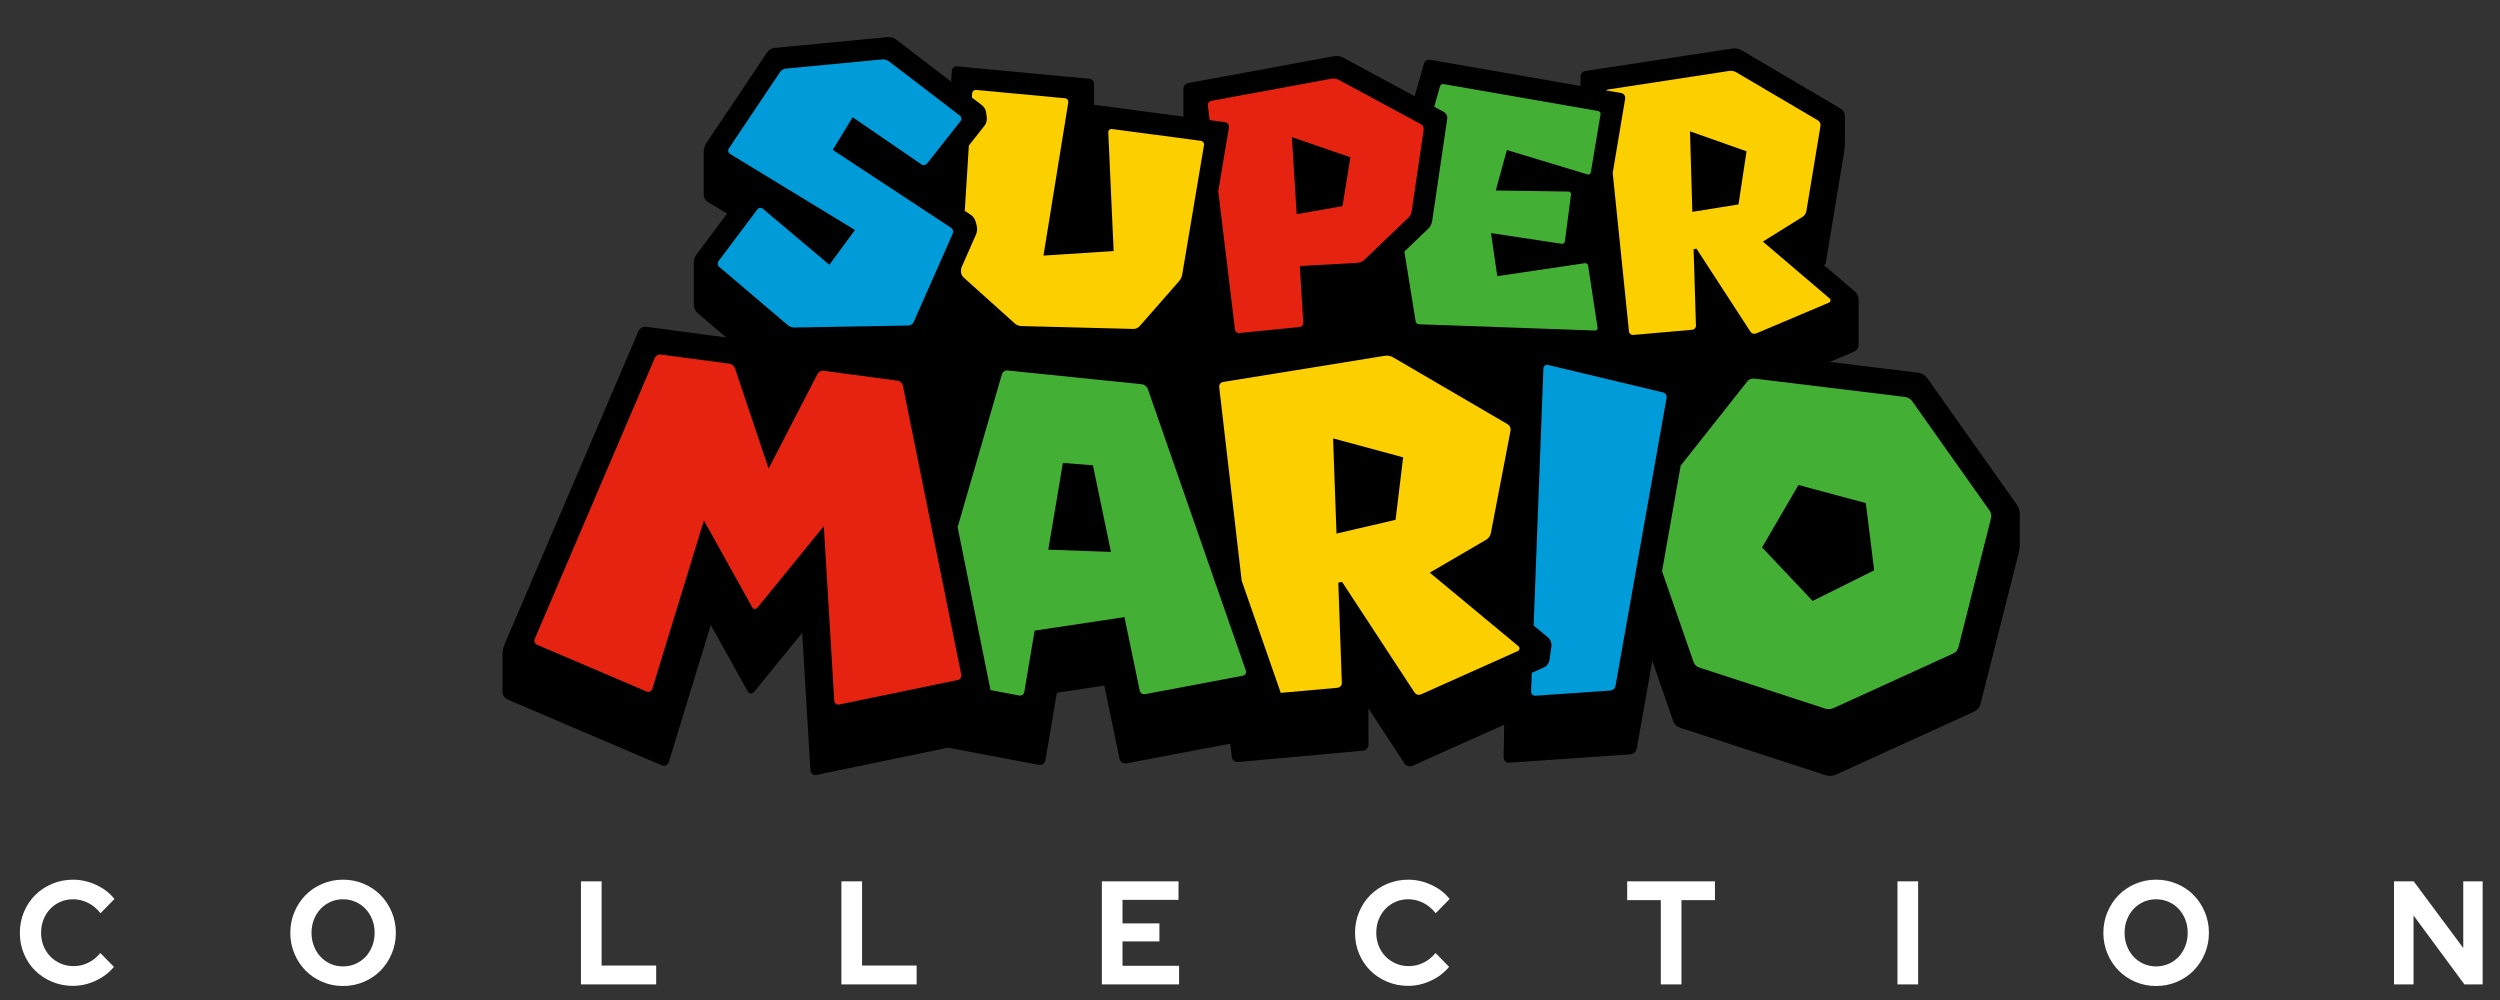 <?xml version="1.0" encoding="UTF-8" standalone="no"?>
<!-- Generator: Adobe Illustrator 22.1.0, SVG Export Plug-In . SVG Version: 6.00 Build 0)  -->

<svg
   xmlns:dc="http://purl.org/dc/elements/1.1/"
   xmlns:cc="http://creativecommons.org/ns#"
   xmlns:rdf="http://www.w3.org/1999/02/22-rdf-syntax-ns#"
   xmlns:svg="http://www.w3.org/2000/svg"
   xmlns="http://www.w3.org/2000/svg"
   xmlns:sodipodi="http://sodipodi.sourceforge.net/DTD/sodipodi-0.dtd"
   xmlns:inkscape="http://www.inkscape.org/namespaces/inkscape"
   version="1.1"
   id="Layer_1"
   width="500"
   height="200"
   enable-background="new 0 0 10883.2 5095.7"
   xml:space="preserve"
   sodipodi:docname="mario.svg"
   inkscape:version="0.92.5 (2060ec1f9f, 2020-04-08)"><rect width="100%" height="100%" fill="#333333" stroke="none"/><defs
   id="defs41">
	
	
</defs><sodipodi:namedview
   pagecolor="#ffffff"
   bordercolor="#666666"
   borderopacity="1"
   objecttolerance="10"
   gridtolerance="10"
   guidetolerance="10"
   inkscape:pageopacity="0"
   inkscape:pageshadow="2"
   inkscape:window-width="1366"
   inkscape:window-height="743"
   id="namedview39"
   showgrid="false"
   inkscape:pagecheckerboard="true"
   inkscape:zoom="1.0758753"
   inkscape:cx="379.91519"
   inkscape:cy="41.43695"
   inkscape:window-x="0"
   inkscape:window-y="0"
   inkscape:window-maximized="1"
   inkscape:current-layer="Layer_1" />
<g
   id="g28"
   transform="matrix(0.029,0,0,0.029,100.497,7.409)">
		<path
   inkscape:connector-curvature="0"
   id="path2"
   d="m 10441.7,3222.3 -616.3,-870.8 c -14.2,-20.2 -36.6,-33.5 -61.2,-36.5 l -610.8,-74.3 168.5,-71.4 c 18.6,-7.8 30.9,-26.3 30.9,-46.5 v -312.6 c 0,-21.1 -9.5,-41.4 -25.6,-55.2 l -213.1,-181.6 c 6.6,-4.3 11.4,-11.1 12.6,-18.9 l 126,-761.4 c 3.6,-22 5.5,-44.3 5.5,-66.5 V 544.3 c 0,-20.7 -11,-39.9 -28.9,-50.4 l -684.4,-403 c -18.6,-11 -40.5,-15.2 -62,-11.9 l -1015,155.2 c -19.1,2.8 -33.1,19.3 -33.1,38.5 v 64.6 L 6397.3,156.6 c -18.8,-3.2 -37.1,8.2 -42.3,26.5 l -64,224.8 -493.4,-266.1 c -18.9,-10.3 -41,-13.7 -62.3,-9.9 L 4729,317.3 c -19.1,3.6 -33,20.2 -33,39.6 v 182.2 c 0,3.3 0.3,6.6 0.3,9.9 L 4079.6,467 V 324.1 c 0,-19 -14.4,-34.9 -33.3,-36.7 l -911.9,-85.3 c -18.3,-1.7 -34.2,12 -35.5,30.3 l -4.7,75 -378.5,-289.8 c -17,-13 -38.5,-19.2 -59.8,-17.2 L 1877,74.7 c -21,2 -40.1,13.4 -51.9,31.1 l -418.8,625 c -12.1,18.1 -18.6,39.4 -18.6,61.3 v 294.2 c 0,20.7 10.9,40.1 28.6,51 l 132.7,80.7 -210,279.8 c -13.1,17.3 -20,38.5 -20,60.3 l 0.2,289.7 c 0,21.2 10.4,40.2 25.6,55.1 l 198.3,168.8 -551.8,-73.4 c -22.9,-3.1 -45,9.5 -53.9,30.7 L 15.3,4185.6 C 5,4209.3 0,4234.7 0,4260.4 v 254.4 c 0,23.6 14,45 35.8,54.2 l 1063.7,454.1 c 19.1,8.2 41,-2.1 47.2,-21.9 l 289.9,-946.2 254.8,457.9 c 9.1,16.2 31.9,18.3 43.5,3.8 L 2067,4109 l 56.8,948.9 c 1.3,20.6 20.3,35.2 40.4,31 l 909.1,-187.9 626.6,118.5 c 21,3.9 41.2,-10.1 44.6,-31.2 l 78.7,-466.4 327.5,-49.2 104.9,505.5 c 4.4,21.1 24.9,34.9 46.1,30.9 l 717.4,-135.7 10.6,91 c 2.4,21.5 21.6,37.1 43.2,35.2 l 861,-77.7 c 21.9,-2 38.8,-20.3 38.6,-42.4 l -0.5,-249.5 248.1,378.7 c 12.3,18.8 36.4,25.9 56.9,16.6 l 631.4,-282.7 -3.9,225.5 c -0.3,20.9 17.2,37.7 38,36.2 l 834.5,-57.2 c 22.9,-1.5 41.8,-18.5 45.7,-41 l 107.1,-603.8 143.1,412.6 c 8,23.1 26.5,41.2 49.8,48.9 l 1002,326.8 c 23.7,7.8 49.7,6.3 72.4,-4.1 l 951.4,-434 c 22.4,-10.2 39,-30.1 45,-53.9 l 261.4,-1034.2 c 6.3,-25.2 9.5,-51 9.5,-76.7 V 3293 c -0.2,-25.2 -8.1,-50 -22.7,-70.7 z" />
		<g
   id="g26">
			<path
   style="fill:#fccf00"
   inkscape:connector-curvature="0"
   id="path4"
   d="m 9153.2,1803.2 -460.8,-392.6 272.9,-170 c 14.5,-9 24.5,-23.8 27.1,-40.6 l 97.2,-586 c 2.5,-15.9 -4.9,-31.8 -18.8,-40 L 8509.1,243.2 c -15,-8.8 -32.5,-12.1 -49.5,-9.5 l -835.1,127.9 c -5.2,0.8 -9.6,3.4 -13.4,6.5 l 104,18.1 c 18.3,3.1 30.4,20.4 27.5,38.7 l -86,512.4 112.2,1092.9 c 1.6,14.8 14.5,25.6 29.3,24.3 l 406.8,-35.7 c 15,-1.3 26.3,-14 25.9,-29.1 l -16.2,-526.6 19.7,-3.9 372.3,573 c 8.5,13 24.9,18.1 39.3,12 l 503.2,-213 c 11.2,-5 13.6,-20 4.1,-28 z m -628.9,-648.9 -318.3,51.1 -16.4,-555.2 390,137.8 z" />
			<path
   style="fill:#44af35"
   inkscape:connector-curvature="0"
   id="path6"
   d="m 7464.7,1559.6 -604.1,89.3 -43.2,-296.8 487.7,73.7 c 10.6,1.7 20.3,-5.8 21.8,-16.3 l 42.4,-324.3 c 1.4,-10.3 -6.6,-19.5 -16.9,-19.6 l -501.9,-7.5 76.2,-279 557,168.5 c 9.9,2.9 20.2,-3.4 21.9,-13.6 l 67.2,-401.1 c 1.7,-10.7 -5.4,-20.7 -15.9,-22.6 L 6490.3,324.5 c -10.9,-1.8 -21.5,4.8 -24.6,15.5 l -39.9,140.6 64.8,35 c 17.7,9.5 27.6,29.2 24.8,49.1 l -103.5,702.5 c -3.2,21.4 -13.4,41.3 -29,56.2 l -163.1,156 77.9,481.7 c 1.7,11.1 11.2,19.4 22.6,19.8 l 1215.4,43.1 c 10.1,0.3 18,-8.7 16.6,-18.6 L 7487,1576 c -1.6,-10.7 -11.7,-18.1 -22.3,-16.4 z" />
			<path
   style="fill:#e62310"
   inkscape:connector-curvature="0"
   id="path8"
   d="M 6333.5,600.7 5767,295.1 c -15.3,-8.1 -33,-11 -50,-7.8 l -829.4,152.8 c -14.8,2.8 -24.9,16.6 -23,31.5 l 12.1,101.3 105.7,14.1 c 18.1,2.4 30.6,19.3 27.6,37.4 l -73.8,438.8 115.5,954.3 c 1.7,14.8 15,25.5 29.8,24 l 416.4,-41.9 c 14.8,-1.5 25.9,-14.5 24.9,-29.4 l -24,-391.1 398.1,-21.9 c 17.2,-0.9 33.6,-8 46.1,-20 l 304.1,-290.9 c 12.6,-12 20.7,-27.9 23.3,-45 L 6352.9,640 c 2.6,-15.9 -5.3,-31.7 -19.4,-39.3 z m -540.2,565.5 -316.3,55.4 -32.8,-531.6 403.2,139.1 z" />
			<path
   style="fill:#fccf00"
   inkscape:connector-curvature="0"
   id="path10"
   d="m 4815.9,715.6 -612.8,-81.3 c -13.7,-1.9 -25.9,9.2 -25.2,23.3 l 36.9,818.3 L 3731,1507.2 3902.1,451 c 2.4,-14.4 -7.9,-27.5 -22.4,-28.9 l -612.4,-57.3 c -14.7,-1.4 -27.4,9.5 -28.4,24.2 l -1.7,28 68.1,52.1 c 17,13.1 28.1,32.5 30.6,53.6 l 3.8,30.6 c 2.7,21.2 -3.3,42.7 -16.6,59.5 l -106.8,135.5 -28.2,450.4 39.8,26.2 c 18,11.8 30.9,30 36.1,50.9 l 6.2,24.4 c 5.4,21 3.5,43.3 -5.2,63.1 l -101.4,229.8 -1.4,20.8 c -1.1,16.9 5.7,33.4 18.3,44.6 l 351.8,316.2 c 12.8,11.5 29.3,18.1 46.5,18.6 L 4350,2013 c 17,0.4 33.3,-6.8 44.5,-19.4 l 271.3,-309.5 c 11.5,-13.1 19.2,-29.3 22.1,-46.5 L 4838,745.5 c 2.5,-14.4 -7.4,-28 -22.1,-29.9 z" />
			<path
   style="fill:#009bd9"
   inkscape:connector-curvature="0"
   id="path12"
   d="m 2415,553.1 474.5,325.4 c 12.3,8.5 29.3,5.9 38.5,-5.8 l 231.2,-293.3 c 9.2,-11.6 6.9,-28.4 -4.7,-37.3 L 2666.2,168 c -13.6,-10.5 -30.9,-15.5 -48,-13.8 l -663.1,63.2 c -16.9,1.7 -32,10.9 -41.5,24.8 l -353.3,527.1 c -8,12.1 -4.4,28.6 8,36.2 l 862.4,525.2 -176.4,239.8 -459.5,-386.9 c -11,-9.4 -27.8,-7.4 -36.4,4.1 l -268.6,357.9 c -9,12.1 -7.1,29 4.3,38.8 l 472.8,402.1 c 13.1,11.2 30,17.2 47.2,16.9 l 784.5,-13.8 c 16.2,-0.3 30.9,-10 37.5,-24.9 l 269.3,-609.8 c 6.3,-14.2 1.4,-30.7 -11.5,-39.3 L 2277.7,778.3 Z" />
			<path
   style="fill:#44af35"
   inkscape:connector-curvature="0"
   id="path14"
   d="m 10254.9,3264.4 -533,-753.2 c -11.5,-16.2 -29.3,-26.8 -49.1,-29.2 L 8634.1,2355.6 c -19.2,-2.4 -38.3,5.5 -50.3,20.7 l -458.2,579.2 -128.7,728.3 216.9,625.4 c 6.3,18.5 21.1,33 39.8,39 l 867.9,283 c 18.9,6.2 39.7,5 57.9,-3.2 l 825.8,-376.6 c 17.8,-8.2 31.1,-24.1 36,-43.1 l 224.3,-888.2 c 4.7,-19.2 0.9,-39.7 -10.6,-55.7 z m -1219.5,624.3 -348.5,-368.8 250.7,-430.6 464.7,124.7 57.6,463.8 z" />
			<path
   style="fill:#009bd9"
   inkscape:connector-curvature="0"
   id="path16"
   d="m 8003.4,2450.9 -793.1,-189.7 c -15.8,-3.8 -30.9,7.7 -31.5,23.8 l -67.5,1773.3 97.6,81.1 c 18.6,15.5 28.1,39.6 24.8,63.4 l -12.8,91.3 c -3.3,23.9 -18.8,44.6 -40.9,54.4 l -81.4,36.4 -4.9,128.7 c -0.5,16.7 13.4,30.1 30,29.1 l 515.8,-35.4 c 18.3,-1.3 33.4,-14.8 36.6,-32.7 l 352.2,-1985.7 c 3,-17.2 -7.8,-33.9 -24.9,-38 z" />
			<path
   style="fill:#fccf00"
   inkscape:connector-curvature="0"
   id="path18"
   d="m 7007.1,4201.6 -612,-507.7 388.5,-226.8 c 17.2,-9.9 29.2,-26.9 32.8,-46.3 l 135.5,-704.9 c 3.6,-18.3 -4.9,-36.9 -21,-46.4 l -788.7,-460.6 c -17.3,-10.2 -37.9,-14 -57.6,-10.7 L 4970,2378.7 c -17.2,2.8 -29.2,18.6 -27.1,35.9 l 154.9,1334.4 269.6,774 391.5,-35.3 c 17.4,-1.6 30.4,-16.5 29.8,-33.9 l -24.4,-690.7 26,-5.3 499.3,762.1 c 9.8,15 29.2,20.6 45.4,13.3 l 667.6,-298.9 c 13.2,-5.9 15.5,-23.5 4.5,-32.7 z m -847.9,-872.2 -407.4,94.9 -23.5,-656.3 483,130.5 z" />
			<g
   id="g22">
				<path
   style="fill:#44af35"
   inkscape:connector-curvature="0"
   id="path20"
   d="m 5126.7,4369.1 -676.1,-1942 c -6.3,-17.8 -22.4,-30.7 -41.3,-32.6 l -925.5,-95 c -17.8,-1.7 -34.5,9.5 -39.6,26.8 l -305.3,1053.7 226.7,1123.7 197.3,37.4 c 16.9,3.2 33,-8 35.8,-24.9 l 71.3,-422.6 619.6,-93.1 105.1,506.7 c 3.5,17 20,28 36.9,24.7 l 674.7,-127.5 c 16.1,-3 25.7,-19.7 20.4,-35.3 z m -1362.6,-833.8 100.8,-598.2 207.1,16.4 124.3,597.2 z" />
			</g>
			<path
   style="fill:#e62310"
   inkscape:connector-curvature="0"
   id="path24"
   d="m 2761.5,2404.9 c -3.6,-18.2 -18.6,-32.3 -36.9,-34.7 l -507.5,-68.5 c -18.5,-2.5 -36.6,6.9 -45.3,23.4 L 1835.3,2976.3 1603.7,2286 c -6,-18 -21.9,-31.2 -40.7,-33.6 l -469.9,-62.5 c -18.1,-2.4 -36,7.7 -43.2,24.5 L 222.7,4150.3 c -6.9,15.7 0.5,34 16.2,40.9 l 756.2,322.7 c 15.3,6.6 32.8,-1.6 37.7,-17.5 l 356.3,-1162.6 333.6,599.5 c 7.1,13 25.2,14.6 34.7,3 l 458.7,-563.2 72.1,1205.6 c 1,16.4 16.2,28.1 32.3,24.8 l 819.3,-169.3 c 16.9,-3.5 27.6,-20 24.3,-36.8 z" />
		</g>
	</g>
<path
   d="m 14.601,197.17 c 1.558,0 3.073,-0.344 4.545,-1.031 1.472,-0.687 2.683,-1.61 3.633,-2.768 v 0 l -2.707,-2.768 c -0.703,0.844 -1.51,1.492 -2.422,1.944 -0.912,0.452 -1.89,0.677 -2.935,0.677 -0.931,0 -1.791,-0.172 -2.579,-0.515 -0.788,-0.344 -1.472,-0.81 -2.052,-1.399 -0.579,-0.589 -1.035,-1.291 -1.368,-2.106 -0.332,-0.815 -0.499,-1.693 -0.499,-2.636 0,-0.962 0.161,-1.85 0.484,-2.665 0.323,-0.815 0.769,-1.521 1.339,-2.12 0.57,-0.599 1.249,-1.07 2.037,-1.413 0.788,-0.344 1.629,-0.515 2.522,-0.515 1.064,0 2.071,0.24 3.021,0.721 0.95,0.481 1.776,1.173 2.479,2.076 v 0 l 2.793,-2.856 c -0.931,-1.178 -2.147,-2.115 -3.648,-2.812 -1.501,-0.697 -3.049,-1.045 -4.645,-1.045 -1.482,0 -2.873,0.275 -4.175,0.825 -1.301,0.55 -2.427,1.296 -3.377,2.238 -0.95,0.942 -1.7,2.066 -2.251,3.372 -0.551,1.306 -0.826,2.704 -0.826,4.196 0,1.492 0.271,2.886 0.812,4.182 0.541,1.296 1.287,2.415 2.237,3.357 0.95,0.942 2.075,1.688 3.377,2.238 1.301,0.55 2.702,0.825 4.203,0.825 z m 54,0.029 c 1.482,0 2.869,-0.275 4.16,-0.825 1.292,-0.55 2.408,-1.301 3.348,-2.253 0.94,-0.952 1.686,-2.081 2.237,-3.387 0.551,-1.306 0.826,-2.695 0.826,-4.167 0,-1.472 -0.275,-2.861 -0.826,-4.167 -0.551,-1.306 -1.297,-2.434 -2.237,-3.386 -0.94,-0.952 -2.056,-1.703 -3.348,-2.253 -1.292,-0.55 -2.679,-0.825 -4.16,-0.825 -1.463,0 -2.84,0.275 -4.132,0.825 -1.292,0.55 -2.408,1.301 -3.348,2.253 -0.94,0.952 -1.686,2.081 -2.237,3.386 -0.551,1.306 -0.826,2.694 -0.826,4.167 0,1.472 0.275,2.861 0.826,4.167 0.551,1.306 1.297,2.434 2.237,3.387 0.94,0.952 2.056,1.703 3.348,2.253 1.292,0.55 2.669,0.825 4.132,0.825 z m 0,-3.917 c -0.893,0 -1.724,-0.172 -2.493,-0.515 -0.769,-0.344 -1.434,-0.815 -1.995,-1.413 -0.56,-0.599 -1.002,-1.31 -1.325,-2.135 -0.323,-0.825 -0.484,-1.708 -0.484,-2.65 0,-0.962 0.161,-1.85 0.484,-2.665 0.323,-0.815 0.765,-1.521 1.325,-2.12 0.56,-0.599 1.225,-1.07 1.995,-1.413 0.769,-0.344 1.601,-0.515 2.493,-0.515 0.893,0 1.729,0.172 2.508,0.515 0.779,0.344 1.449,0.815 2.009,1.413 0.56,0.599 1.002,1.306 1.325,2.12 0.323,0.815 0.484,1.703 0.484,2.665 0,0.942 -0.161,1.826 -0.484,2.65 -0.323,0.825 -0.765,1.536 -1.325,2.135 -0.56,0.599 -1.23,1.07 -2.009,1.413 -0.779,0.344 -1.615,0.515 -2.508,0.515 z m 62.634,3.593 v -3.769 h -10.914 v -16.844 h -4.132 v 20.614 z m 52.091,0 v -3.769 h -10.914 v -16.844 h -4.132 v 20.614 z m 52.49,0 v -3.71 h -11.313 v -4.888 h 7.381 v -3.593 h -7.381 v -4.712 h 11.199 v -3.71 h -15.331 v 20.614 z m 45.822,0.294 c 1.558,0 3.073,-0.344 4.545,-1.031 1.472,-0.687 2.683,-1.61 3.633,-2.768 v 0 l -2.707,-2.768 c -0.703,0.844 -1.51,1.492 -2.422,1.944 -0.912,0.452 -1.89,0.677 -2.935,0.677 -0.931,0 -1.791,-0.172 -2.579,-0.515 -0.788,-0.344 -1.472,-0.81 -2.052,-1.399 -0.579,-0.589 -1.035,-1.291 -1.368,-2.106 -0.332,-0.815 -0.499,-1.693 -0.499,-2.636 0,-0.962 0.161,-1.85 0.484,-2.665 0.323,-0.815 0.769,-1.521 1.339,-2.12 0.57,-0.599 1.249,-1.07 2.037,-1.413 0.788,-0.344 1.629,-0.515 2.522,-0.515 1.064,0 2.071,0.24 3.021,0.721 0.95,0.481 1.776,1.173 2.479,2.076 v 0 l 2.793,-2.856 c -0.931,-1.178 -2.147,-2.115 -3.647,-2.812 -1.501,-0.697 -3.049,-1.045 -4.645,-1.045 -1.482,0 -2.873,0.275 -4.175,0.825 -1.301,0.55 -2.427,1.296 -3.377,2.238 -0.95,0.942 -1.7,2.066 -2.251,3.372 -0.551,1.306 -0.826,2.704 -0.826,4.196 0,1.492 0.271,2.886 0.812,4.182 0.541,1.296 1.287,2.415 2.237,3.357 0.95,0.942 2.075,1.688 3.377,2.238 1.301,0.55 2.702,0.825 4.203,0.825 z m 54.656,-0.294 V 180.031 h 6.697 v -3.769 h -17.554 v 3.769 h 6.725 v 16.844 z m 47.332,0 v -20.614 h -4.132 v 20.614 z m 47.589,0.324 c 1.482,0 2.869,-0.275 4.16,-0.825 1.292,-0.55 2.408,-1.301 3.348,-2.253 0.94,-0.952 1.686,-2.081 2.237,-3.387 0.551,-1.306 0.826,-2.695 0.826,-4.167 0,-1.472 -0.275,-2.861 -0.826,-4.167 -0.551,-1.306 -1.297,-2.434 -2.237,-3.386 -0.94,-0.952 -2.056,-1.703 -3.348,-2.253 -1.292,-0.55 -2.679,-0.825 -4.16,-0.825 -1.463,0 -2.84,0.275 -4.132,0.825 -1.292,0.55 -2.408,1.301 -3.348,2.253 -0.94,0.952 -1.686,2.081 -2.237,3.386 -0.551,1.306 -0.826,2.694 -0.826,4.167 0,1.472 0.275,2.861 0.826,4.167 0.551,1.306 1.297,2.434 2.237,3.387 0.94,0.952 2.056,1.703 3.348,2.253 1.292,0.55 2.669,0.825 4.132,0.825 z m 0,-3.917 c -0.893,0 -1.724,-0.172 -2.493,-0.515 -0.769,-0.344 -1.434,-0.815 -1.995,-1.413 -0.56,-0.599 -1.002,-1.31 -1.325,-2.135 -0.323,-0.825 -0.484,-1.708 -0.484,-2.65 0,-0.962 0.161,-1.85 0.484,-2.665 0.323,-0.815 0.765,-1.521 1.325,-2.12 0.56,-0.599 1.225,-1.07 1.995,-1.413 0.769,-0.344 1.601,-0.515 2.493,-0.515 0.893,0 1.729,0.172 2.508,0.515 0.779,0.344 1.449,0.815 2.009,1.413 0.56,0.599 1.002,1.306 1.325,2.12 0.323,0.815 0.484,1.703 0.484,2.665 0,0.942 -0.161,1.826 -0.484,2.65 -0.323,0.825 -0.765,1.536 -1.325,2.135 -0.56,0.599 -1.23,1.07 -2.009,1.413 -0.779,0.344 -1.615,0.515 -2.508,0.515 z m 51.492,3.593 v -13.782 l 10.173,13.782 h 3.648 v -20.614 h -3.875 v 13.34 l -9.917,-13.34 h -3.932 v 20.614 z"
   id="COLLECTION"
   inkscape:connector-curvature="0"
   style="fill:#ffffff;fill-rule:nonzero;stroke:none;stroke-width:1.772" /></svg>
